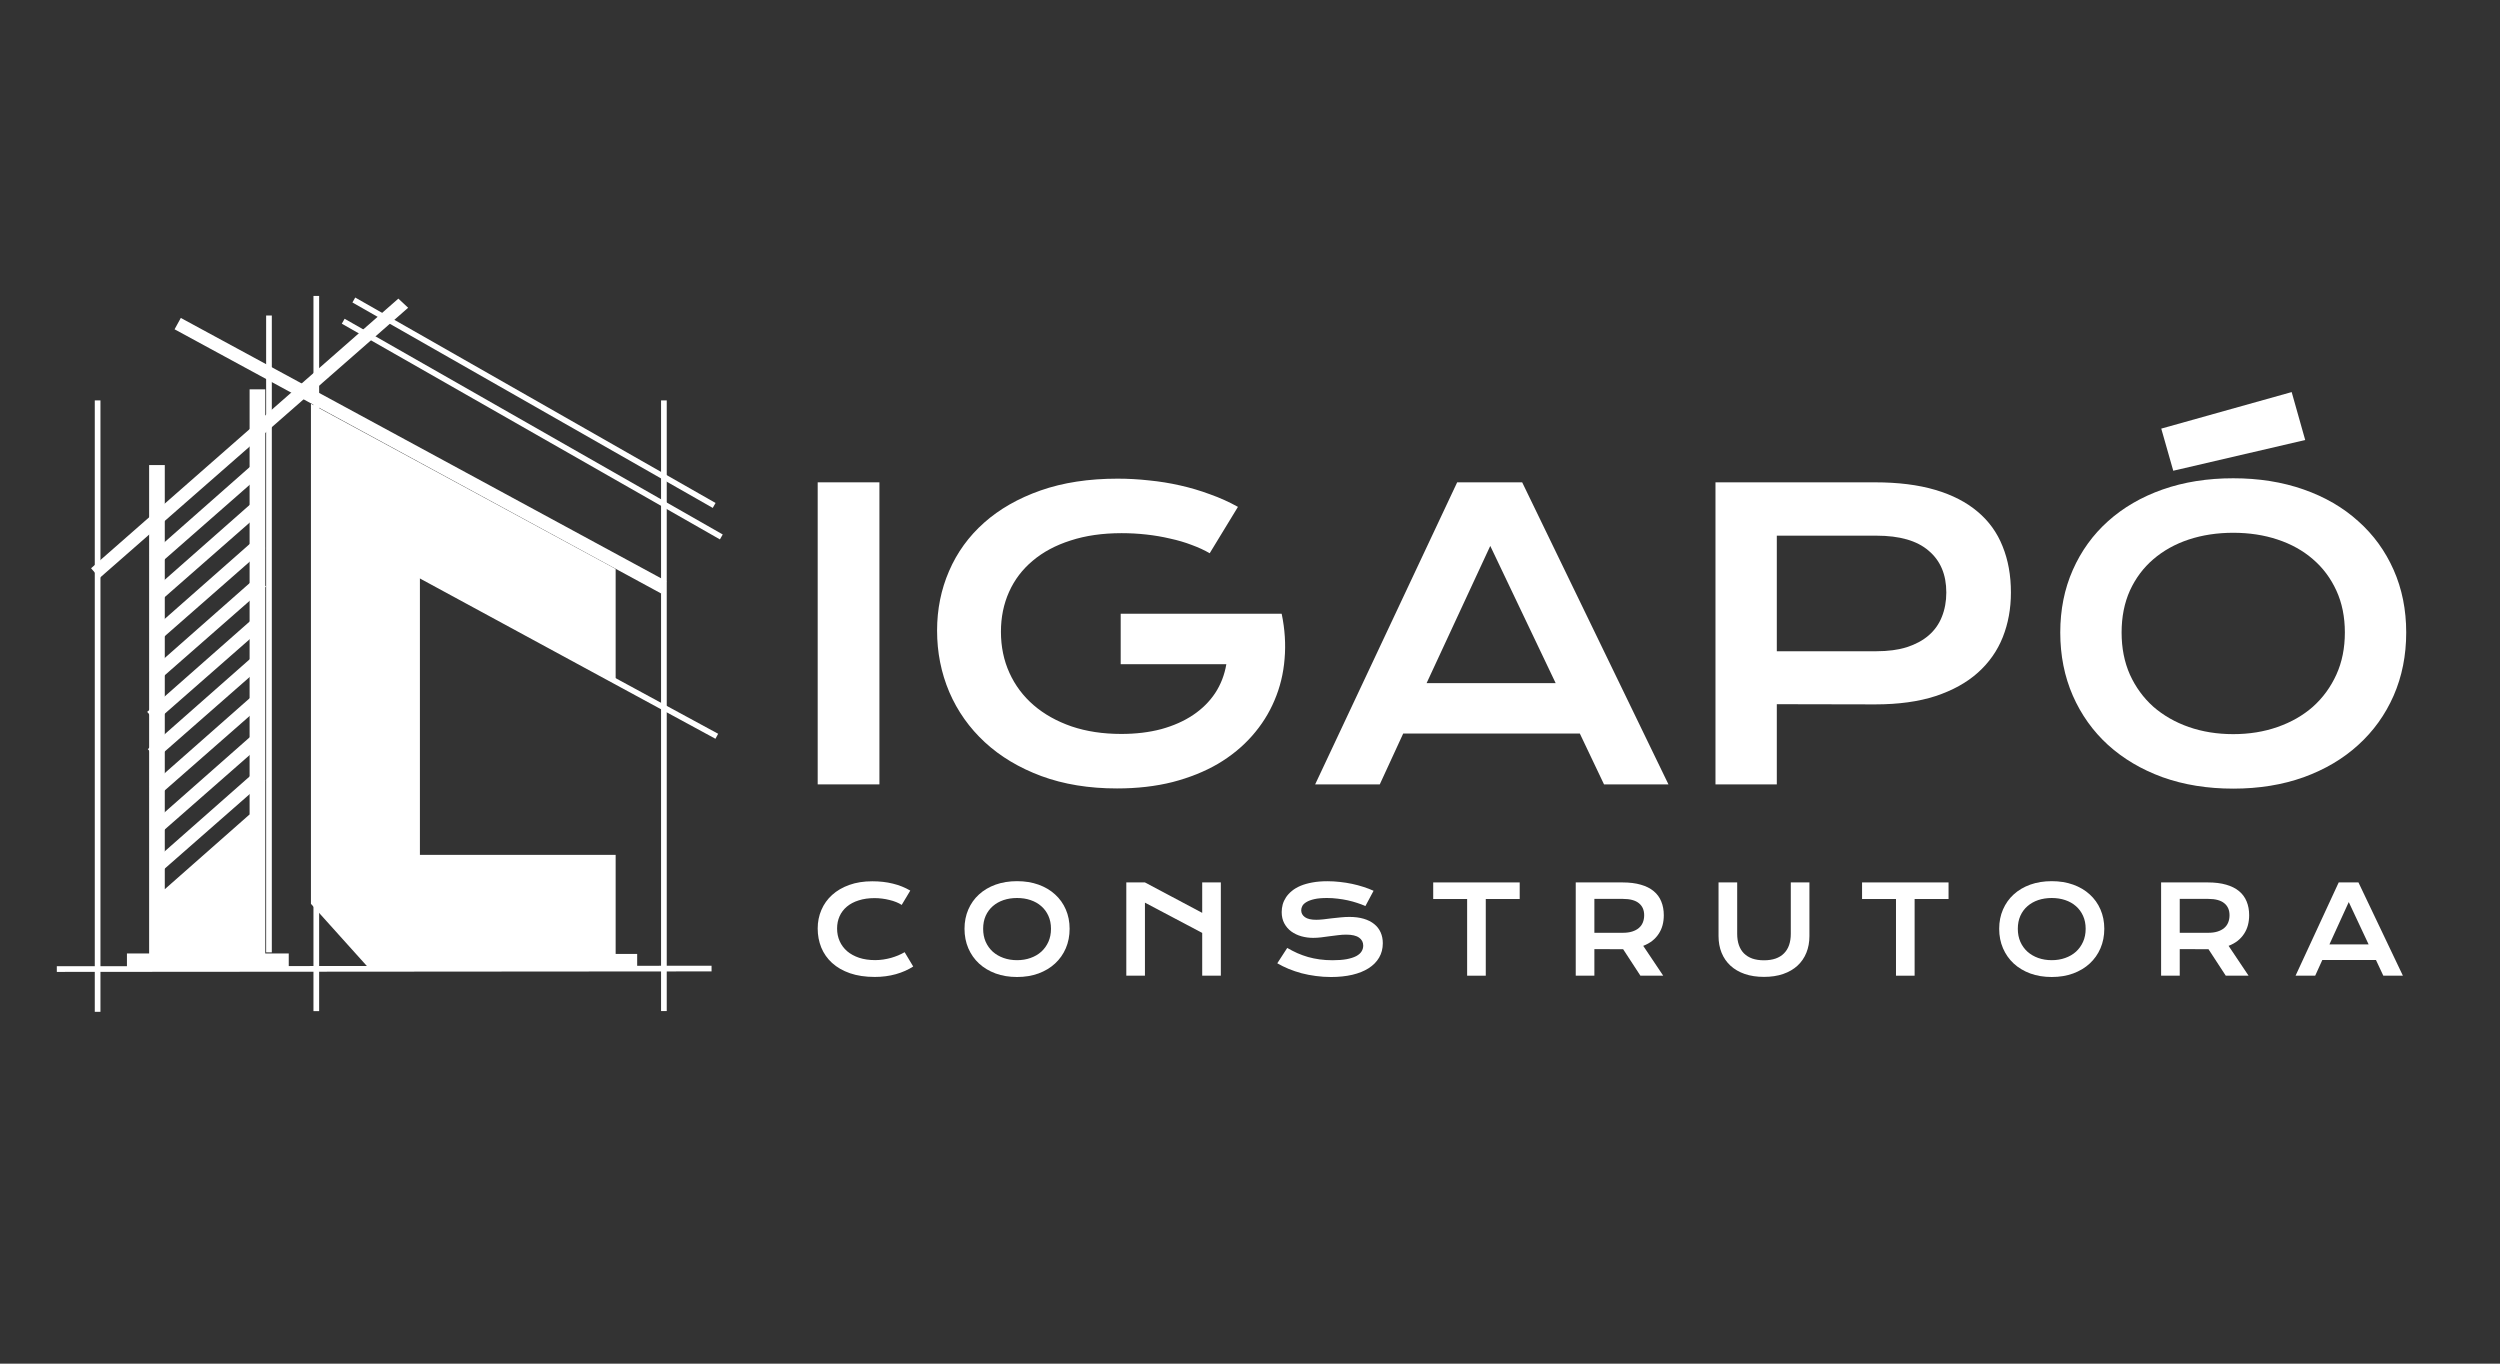 <svg width="220" height="120" viewBox="0 0 220 120" fill="none" xmlns="http://www.w3.org/2000/svg">
<rect x="0" y="0" width="220" height="120" fill="#333333" stroke="none"/>
<g clip-path="url(#clip0_16967_1730)">
<path d="M8.759 50.868L8.013 50.006L35.056 26.278L35.917 27.082L8.759 50.868Z" fill="white"/>
<path d="M15.362 28.978L15.911 27.979L58.641 51.142L58.185 52.23L15.362 28.978Z" fill="white"/>
<path d="M13.926 49.719L13.18 48.857L22.366 40.756L23.228 41.56L13.926 49.719Z" fill="white"/>
<path d="M13.984 52.993L13.237 52.132L22.424 44.031L23.285 44.835L13.984 52.993Z" fill="white"/>
<path d="M14.041 56.384L13.295 55.522L22.482 47.421L23.343 48.225L14.041 56.384Z" fill="white"/>
<path d="M14.099 59.773L13.352 58.912L22.539 50.81L23.401 51.615L14.099 59.773Z" fill="white"/>
<path d="M13.698 63.508L12.951 62.646L22.138 54.545L22.999 55.349L13.698 63.508Z" fill="white"/>
<path d="M13.754 66.783L13.008 65.921L22.195 57.82L23.056 58.624L13.754 66.783Z" fill="white"/>
<path d="M13.926 70.057L13.18 69.196L22.366 61.095L23.228 61.899L13.926 70.057Z" fill="white"/>
<path d="M13.984 73.447L13.237 72.585L22.424 64.484L23.285 65.289L13.984 73.447Z" fill="white"/>
<path d="M14.041 76.837L13.295 75.975L22.482 67.874L23.343 68.678L14.041 76.837Z" fill="white"/>
<path fill-rule="evenodd" clip-rule="evenodd" d="M21.965 34.264H23.343V83.904H25.41V85.283H23.343H21.965H14.501H13.123H11.171V83.904H13.123V40.928H14.501V78.251L21.965 71.669V34.264Z" fill="white"/>
<path fill-rule="evenodd" clip-rule="evenodd" d="M54.177 83.946V75.228H36.952V50.81L54.177 60.118V50.064L27.363 35.528V79.537L32.53 85.282V85.325H56.071V83.946H54.177Z" fill="white"/>
<path d="M63.477 47.251L30.203 28.268" stroke="white" stroke-width="0.5"/>
<path d="M62.846 44.48L31.137 26.4" stroke="white" stroke-width="0.5"/>
<path d="M63.078 64.792L36.685 50.477" stroke="white" stroke-width="0.5"/>
<path d="M23.67 27.765V83.809" stroke="white" stroke-width="0.5"/>
<path d="M8.59 35.235V89.04" stroke="white" stroke-width="0.5"/>
<path d="M27.834 26.041V88.982" stroke="white" stroke-width="0.5"/>
<path d="M58.423 35.235V88.973" stroke="white" stroke-width="0.5"/>
<path d="M5 85.278L62.617 85.234" stroke="white" stroke-width="0.5"/>
<path d="M71.957 42.445H77.389V69.026H71.957V42.445Z" fill="white"/>
<path d="M82.463 55.489C82.463 53.618 82.815 51.872 83.519 50.251C84.222 48.618 85.249 47.201 86.6 45.999C87.951 44.798 89.608 43.851 91.572 43.16C93.547 42.468 95.806 42.122 98.349 42.122C99.268 42.122 100.188 42.173 101.107 42.275C102.038 42.366 102.952 42.513 103.848 42.717C104.756 42.921 105.636 43.182 106.488 43.5C107.35 43.806 108.167 44.174 108.939 44.605L106.453 48.686C105.988 48.414 105.46 48.171 104.87 47.955C104.28 47.728 103.644 47.541 102.963 47.394C102.293 47.235 101.595 47.116 100.869 47.037C100.154 46.958 99.433 46.918 98.706 46.918C97.026 46.918 95.528 47.133 94.211 47.564C92.895 47.984 91.782 48.579 90.874 49.35C89.966 50.109 89.274 51.022 88.797 52.088C88.32 53.154 88.082 54.321 88.082 55.591C88.082 56.906 88.331 58.114 88.831 59.213C89.33 60.313 90.04 61.26 90.959 62.053C91.879 62.847 92.991 63.471 94.296 63.924C95.602 64.366 97.06 64.587 98.672 64.587C99.955 64.587 101.13 64.446 102.197 64.162C103.264 63.867 104.195 63.454 104.989 62.921C105.784 62.388 106.431 61.747 106.93 60.999C107.43 60.239 107.759 59.389 107.918 58.448H98.621V54.01H112.77V54.026L112.787 54.01C113.071 55.37 113.156 56.696 113.043 57.989C112.941 59.27 112.645 60.483 112.157 61.628C111.681 62.762 111.022 63.805 110.182 64.757C109.342 65.71 108.338 66.532 107.169 67.223C105.999 67.903 104.671 68.436 103.184 68.822C101.697 69.196 100.068 69.383 98.298 69.383C95.823 69.383 93.604 69.02 91.64 68.295C89.688 67.569 88.031 66.577 86.668 65.319C85.306 64.06 84.262 62.586 83.536 60.897C82.82 59.208 82.463 57.405 82.463 55.489Z" fill="white"/>
<path d="M128.231 42.445H133.952L146.824 69.026H141.154L139.026 64.553H123.481L121.42 69.026H115.733L128.231 42.445ZM136.898 60.115L131.143 48.04L125.541 60.115H136.898Z" fill="white"/>
<path d="M150.962 42.445H164.992C167.035 42.445 168.806 42.666 170.304 43.109C171.802 43.551 173.045 44.191 174.033 45.03C175.02 45.858 175.752 46.873 176.228 48.075C176.717 49.276 176.961 50.631 176.961 52.139C176.961 53.556 176.723 54.866 176.246 56.067C175.769 57.269 175.037 58.312 174.049 59.197C173.074 60.069 171.836 60.755 170.338 61.254C168.839 61.742 167.068 61.986 165.025 61.986L156.359 61.969V69.026H150.962V42.445ZM165.128 57.309C166.15 57.309 167.041 57.19 167.8 56.952C168.572 56.702 169.214 56.356 169.724 55.914C170.248 55.461 170.633 54.916 170.883 54.282C171.144 53.636 171.275 52.921 171.275 52.139C171.275 50.563 170.758 49.339 169.724 48.466C168.703 47.581 167.171 47.139 165.128 47.139H156.359V57.309H165.128Z" fill="white"/>
<path d="M181.303 55.659C181.303 53.653 181.672 51.816 182.41 50.149C183.147 48.483 184.18 47.054 185.508 45.864C186.848 44.662 188.449 43.732 190.311 43.075C192.184 42.417 194.254 42.088 196.524 42.088C198.784 42.088 200.85 42.417 202.723 43.075C204.596 43.732 206.196 44.662 207.524 45.864C208.864 47.054 209.901 48.483 210.639 50.149C211.378 51.816 211.747 53.653 211.747 55.659C211.747 57.677 211.378 59.531 210.639 61.22C209.901 62.898 208.864 64.344 207.524 65.557C206.196 66.77 204.596 67.717 202.723 68.397C200.85 69.066 198.784 69.4 196.524 69.4C194.254 69.4 192.184 69.066 190.311 68.397C188.449 67.717 186.848 66.77 185.508 65.557C184.18 64.344 183.147 62.898 182.41 61.22C181.672 59.531 181.303 57.677 181.303 55.659ZM186.701 55.659C186.701 57.031 186.944 58.267 187.432 59.367C187.932 60.466 188.619 61.407 189.492 62.19C190.377 62.961 191.416 63.556 192.608 63.975C193.813 64.395 195.117 64.604 196.524 64.604C197.932 64.604 199.233 64.395 200.424 63.975C201.627 63.556 202.666 62.961 203.54 62.19C204.414 61.407 205.1 60.466 205.6 59.367C206.1 58.267 206.348 57.031 206.348 55.659C206.348 54.287 206.1 53.057 205.6 51.969C205.1 50.88 204.414 49.962 203.54 49.214C202.666 48.454 201.627 47.876 200.424 47.479C199.233 47.082 197.932 46.884 196.524 46.884C195.117 46.884 193.813 47.082 192.608 47.479C191.416 47.876 190.377 48.454 189.492 49.214C188.619 49.962 187.932 50.88 187.432 51.969C186.944 53.057 186.701 54.287 186.701 55.659ZM190.191 37.718L201.667 34.503L202.858 38.721L191.246 41.425L190.191 37.718Z" fill="white"/>
<path d="M71.957 81.707C71.957 81.122 72.066 80.578 72.283 80.074C72.5 79.566 72.814 79.127 73.225 78.756C73.638 78.381 74.142 78.087 74.735 77.874C75.332 77.66 76.006 77.553 76.758 77.553C77.416 77.553 78.02 77.621 78.568 77.758C79.12 77.891 79.632 78.096 80.105 78.372L79.349 79.633C79.208 79.538 79.044 79.454 78.858 79.381C78.675 79.307 78.479 79.246 78.268 79.197C78.061 79.144 77.846 79.104 77.622 79.076C77.401 79.048 77.182 79.034 76.965 79.034C76.44 79.034 75.973 79.101 75.563 79.234C75.152 79.363 74.806 79.547 74.523 79.785C74.244 80.02 74.03 80.301 73.882 80.63C73.737 80.956 73.664 81.315 73.664 81.707C73.664 82.113 73.74 82.486 73.892 82.825C74.043 83.165 74.263 83.459 74.549 83.708C74.838 83.953 75.19 84.145 75.604 84.285C76.022 84.422 76.492 84.49 77.016 84.49C77.254 84.49 77.491 84.472 77.725 84.438C77.96 84.402 78.186 84.355 78.403 84.296C78.624 84.233 78.836 84.159 79.039 84.075C79.243 83.988 79.432 83.893 79.608 83.792L80.363 85.052C79.922 85.339 79.412 85.565 78.832 85.729C78.253 85.89 77.637 85.971 76.985 85.971C76.154 85.971 75.425 85.862 74.797 85.645C74.169 85.425 73.645 85.124 73.225 84.742C72.804 84.357 72.487 83.905 72.273 83.387C72.062 82.866 71.957 82.306 71.957 81.707Z" fill="white"/>
<path d="M84.877 81.733C84.877 81.114 84.989 80.547 85.213 80.032C85.437 79.517 85.751 79.076 86.155 78.709C86.562 78.338 87.048 78.051 87.614 77.847C88.183 77.644 88.812 77.543 89.502 77.543C90.188 77.543 90.816 77.644 91.385 77.847C91.954 78.051 92.44 78.338 92.844 78.709C93.251 79.076 93.566 79.517 93.79 80.032C94.014 80.547 94.126 81.114 94.126 81.733C94.126 82.356 94.014 82.929 93.79 83.451C93.566 83.969 93.251 84.415 92.844 84.79C92.44 85.164 91.954 85.456 91.385 85.666C90.816 85.873 90.188 85.976 89.502 85.976C88.812 85.976 88.183 85.873 87.614 85.666C87.048 85.456 86.562 85.164 86.155 84.79C85.751 84.415 85.437 83.969 85.213 83.451C84.989 82.929 84.877 82.356 84.877 81.733ZM86.517 81.733C86.517 82.157 86.591 82.539 86.739 82.878C86.891 83.218 87.1 83.508 87.365 83.75C87.634 83.988 87.95 84.172 88.312 84.301C88.677 84.431 89.074 84.495 89.502 84.495C89.929 84.495 90.324 84.431 90.686 84.301C91.052 84.172 91.368 83.988 91.633 83.75C91.898 83.508 92.107 83.218 92.259 82.878C92.411 82.539 92.487 82.157 92.487 81.733C92.487 81.31 92.411 80.93 92.259 80.594C92.107 80.258 91.898 79.974 91.633 79.743C91.368 79.509 91.052 79.33 90.686 79.207C90.324 79.085 89.929 79.024 89.502 79.024C89.074 79.024 88.677 79.085 88.312 79.207C87.95 79.33 87.634 79.509 87.365 79.743C87.1 79.974 86.891 80.258 86.739 80.594C86.591 80.93 86.517 81.31 86.517 81.733Z" fill="white"/>
<path d="M99.115 77.653H100.755L105.794 80.331V77.653H107.434V85.861H105.794V82.096L100.755 79.433V85.861H99.115V77.653Z" fill="white"/>
<path d="M113.276 83.419C113.569 83.587 113.865 83.74 114.165 83.876C114.469 84.009 114.783 84.123 115.107 84.217C115.431 84.308 115.771 84.378 116.126 84.427C116.485 84.476 116.866 84.501 117.269 84.501C117.756 84.501 118.169 84.469 118.511 84.406C118.852 84.34 119.13 84.251 119.344 84.139C119.561 84.023 119.718 83.886 119.815 83.729C119.914 83.571 119.964 83.4 119.964 83.214C119.964 82.917 119.842 82.682 119.597 82.511C119.352 82.336 118.975 82.248 118.464 82.248C118.24 82.248 118.004 82.264 117.756 82.295C117.507 82.323 117.255 82.355 117 82.39C116.749 82.425 116.499 82.458 116.25 82.49C116.005 82.518 115.774 82.532 115.557 82.532C115.195 82.532 114.847 82.484 114.512 82.39C114.181 82.295 113.886 82.153 113.627 81.965C113.372 81.775 113.169 81.539 113.017 81.256C112.865 80.972 112.789 80.641 112.789 80.263C112.789 80.039 112.819 79.817 112.877 79.596C112.939 79.376 113.036 79.166 113.167 78.966C113.302 78.763 113.474 78.576 113.684 78.404C113.895 78.229 114.148 78.079 114.445 77.953C114.745 77.827 115.09 77.729 115.479 77.659C115.873 77.585 116.319 77.548 116.819 77.548C117.181 77.548 117.545 77.569 117.911 77.611C118.276 77.65 118.632 77.706 118.977 77.779C119.325 77.853 119.659 77.942 119.98 78.047C120.301 78.149 120.599 78.262 120.875 78.388L120.156 79.733C119.928 79.631 119.683 79.538 119.421 79.454C119.159 79.367 118.885 79.292 118.599 79.229C118.313 79.166 118.016 79.117 117.709 79.082C117.406 79.043 117.095 79.024 116.778 79.024C116.326 79.024 115.954 79.057 115.661 79.124C115.371 79.19 115.14 79.276 114.967 79.381C114.795 79.483 114.674 79.598 114.605 79.728C114.54 79.854 114.507 79.98 114.507 80.106C114.507 80.351 114.615 80.552 114.833 80.71C115.05 80.864 115.381 80.941 115.826 80.941C116.005 80.941 116.211 80.928 116.442 80.904C116.676 80.876 116.921 80.846 117.176 80.814C117.435 80.783 117.697 80.755 117.963 80.731C118.232 80.703 118.492 80.689 118.744 80.689C119.22 80.689 119.64 80.743 120.006 80.851C120.375 80.96 120.684 81.116 120.932 81.319C121.18 81.518 121.368 81.761 121.496 82.049C121.623 82.332 121.687 82.651 121.687 83.004C121.687 83.477 121.579 83.899 121.361 84.27C121.147 84.637 120.841 84.949 120.44 85.204C120.044 85.457 119.564 85.649 119.002 85.782C118.44 85.912 117.814 85.977 117.125 85.977C116.669 85.977 116.224 85.947 115.79 85.887C115.355 85.831 114.938 85.751 114.538 85.646C114.141 85.537 113.762 85.409 113.4 85.262C113.041 85.112 112.708 84.947 112.401 84.769L113.276 83.419Z" fill="white"/>
<path d="M129.108 79.113H126.123V77.653H133.733V79.113H130.748V85.861H129.108V79.113Z" fill="white"/>
<path d="M138.665 77.653H142.778C143.399 77.653 143.936 77.72 144.392 77.853C144.847 77.982 145.225 78.171 145.524 78.42C145.825 78.668 146.048 78.971 146.191 79.329C146.34 79.686 146.414 80.09 146.414 80.541C146.414 80.846 146.379 81.137 146.306 81.413C146.234 81.686 146.122 81.938 145.969 82.169C145.821 82.4 145.633 82.607 145.405 82.789C145.178 82.968 144.911 83.116 144.604 83.235L146.363 85.861H144.356L142.835 83.529H142.788L140.305 83.524V85.861H138.665V77.653ZM142.819 82.085C143.13 82.085 143.4 82.049 143.631 81.975C143.866 81.902 144.061 81.798 144.216 81.665C144.374 81.532 144.492 81.371 144.568 81.182C144.647 80.99 144.687 80.776 144.687 80.541C144.687 80.083 144.531 79.729 144.221 79.481C143.911 79.229 143.443 79.103 142.819 79.103H140.305V82.085H142.819Z" fill="white"/>
<path d="M151.231 77.653H152.872V82.175C152.872 82.546 152.921 82.876 153.022 83.167C153.122 83.454 153.27 83.697 153.466 83.897C153.667 84.097 153.914 84.249 154.206 84.354C154.499 84.455 154.841 84.506 155.23 84.506C155.617 84.506 155.957 84.455 156.25 84.354C156.547 84.249 156.792 84.097 156.99 83.897C157.189 83.697 157.34 83.454 157.439 83.167C157.539 82.876 157.59 82.546 157.59 82.175V77.653H159.229V82.374C159.229 82.913 159.139 83.403 158.96 83.844C158.782 84.286 158.52 84.664 158.179 84.979C157.837 85.294 157.419 85.537 156.922 85.709C156.429 85.88 155.865 85.966 155.23 85.966C154.597 85.966 154.03 85.88 153.535 85.709C153.041 85.537 152.624 85.294 152.282 84.979C151.941 84.664 151.68 84.286 151.5 83.844C151.322 83.403 151.231 82.913 151.231 82.374V77.653Z" fill="white"/>
<path d="M166.847 79.113H163.862V77.653H171.472V79.113H168.486V85.861H166.847V79.113Z" fill="white"/>
<path d="M175.928 81.733C175.928 81.114 176.04 80.547 176.265 80.032C176.489 79.517 176.803 79.076 177.206 78.709C177.613 78.338 178.099 78.051 178.664 77.847C179.234 77.644 179.863 77.543 180.553 77.543C181.239 77.543 181.867 77.644 182.436 77.847C183.004 78.051 183.491 78.338 183.895 78.709C184.302 79.076 184.617 79.517 184.841 80.032C185.065 80.547 185.178 81.114 185.178 81.733C185.178 82.356 185.065 82.929 184.841 83.451C184.617 83.969 184.302 84.415 183.895 84.79C183.491 85.164 183.004 85.456 182.436 85.666C181.867 85.873 181.239 85.976 180.553 85.976C179.863 85.976 179.234 85.873 178.664 85.666C178.099 85.456 177.613 85.164 177.206 84.79C176.803 84.415 176.489 83.969 176.265 83.451C176.04 82.929 175.928 82.356 175.928 81.733ZM177.568 81.733C177.568 82.157 177.642 82.539 177.791 82.878C177.942 83.218 178.151 83.508 178.417 83.75C178.686 83.988 179.001 84.172 179.363 84.301C179.729 84.431 180.126 84.495 180.553 84.495C180.98 84.495 181.375 84.431 181.737 84.301C182.103 84.172 182.419 83.988 182.685 83.75C182.949 83.508 183.158 83.218 183.31 82.878C183.462 82.539 183.538 82.157 183.538 81.733C183.538 81.31 183.462 80.93 183.31 80.594C183.158 80.258 182.949 79.974 182.685 79.743C182.419 79.509 182.103 79.33 181.737 79.207C181.375 79.085 180.98 79.024 180.553 79.024C180.126 79.024 179.729 79.085 179.363 79.207C179.001 79.33 178.686 79.509 178.417 79.743C178.151 79.974 177.942 80.258 177.791 80.594C177.642 80.93 177.568 81.31 177.568 81.733Z" fill="white"/>
<path d="M190.177 77.653H194.289C194.91 77.653 195.449 77.72 195.903 77.853C196.358 77.982 196.736 78.171 197.037 78.42C197.336 78.668 197.559 78.971 197.704 79.329C197.852 79.686 197.926 80.09 197.926 80.541C197.926 80.846 197.89 81.137 197.817 81.413C197.745 81.686 197.633 81.938 197.482 82.169C197.333 82.4 197.144 82.607 196.918 82.789C196.69 82.968 196.422 83.116 196.116 83.235L197.874 85.861H195.867L194.346 83.529H194.299L191.817 83.524V85.861H190.177V77.653ZM194.331 82.085C194.641 82.085 194.912 82.049 195.143 81.975C195.377 81.902 195.572 81.798 195.728 81.665C195.886 81.532 196.004 81.371 196.079 81.182C196.159 80.99 196.198 80.776 196.198 80.541C196.198 80.083 196.043 79.729 195.732 79.481C195.422 79.229 194.955 79.103 194.331 79.103H191.817V82.085H194.331Z" fill="white"/>
<path d="M205.806 77.653H207.544L211.455 85.861H209.732L209.085 84.48H204.363L203.737 85.861H202.009L205.806 77.653ZM208.439 83.109L206.691 79.381L204.989 83.109H208.439Z" fill="white"/>
</g>
<defs>
<clipPath id="clip0_16967_1730">
<rect width="220" height="68.194" fill="white" transform="translate(0 26.041)"/>
</clipPath>
</defs>
</svg>
